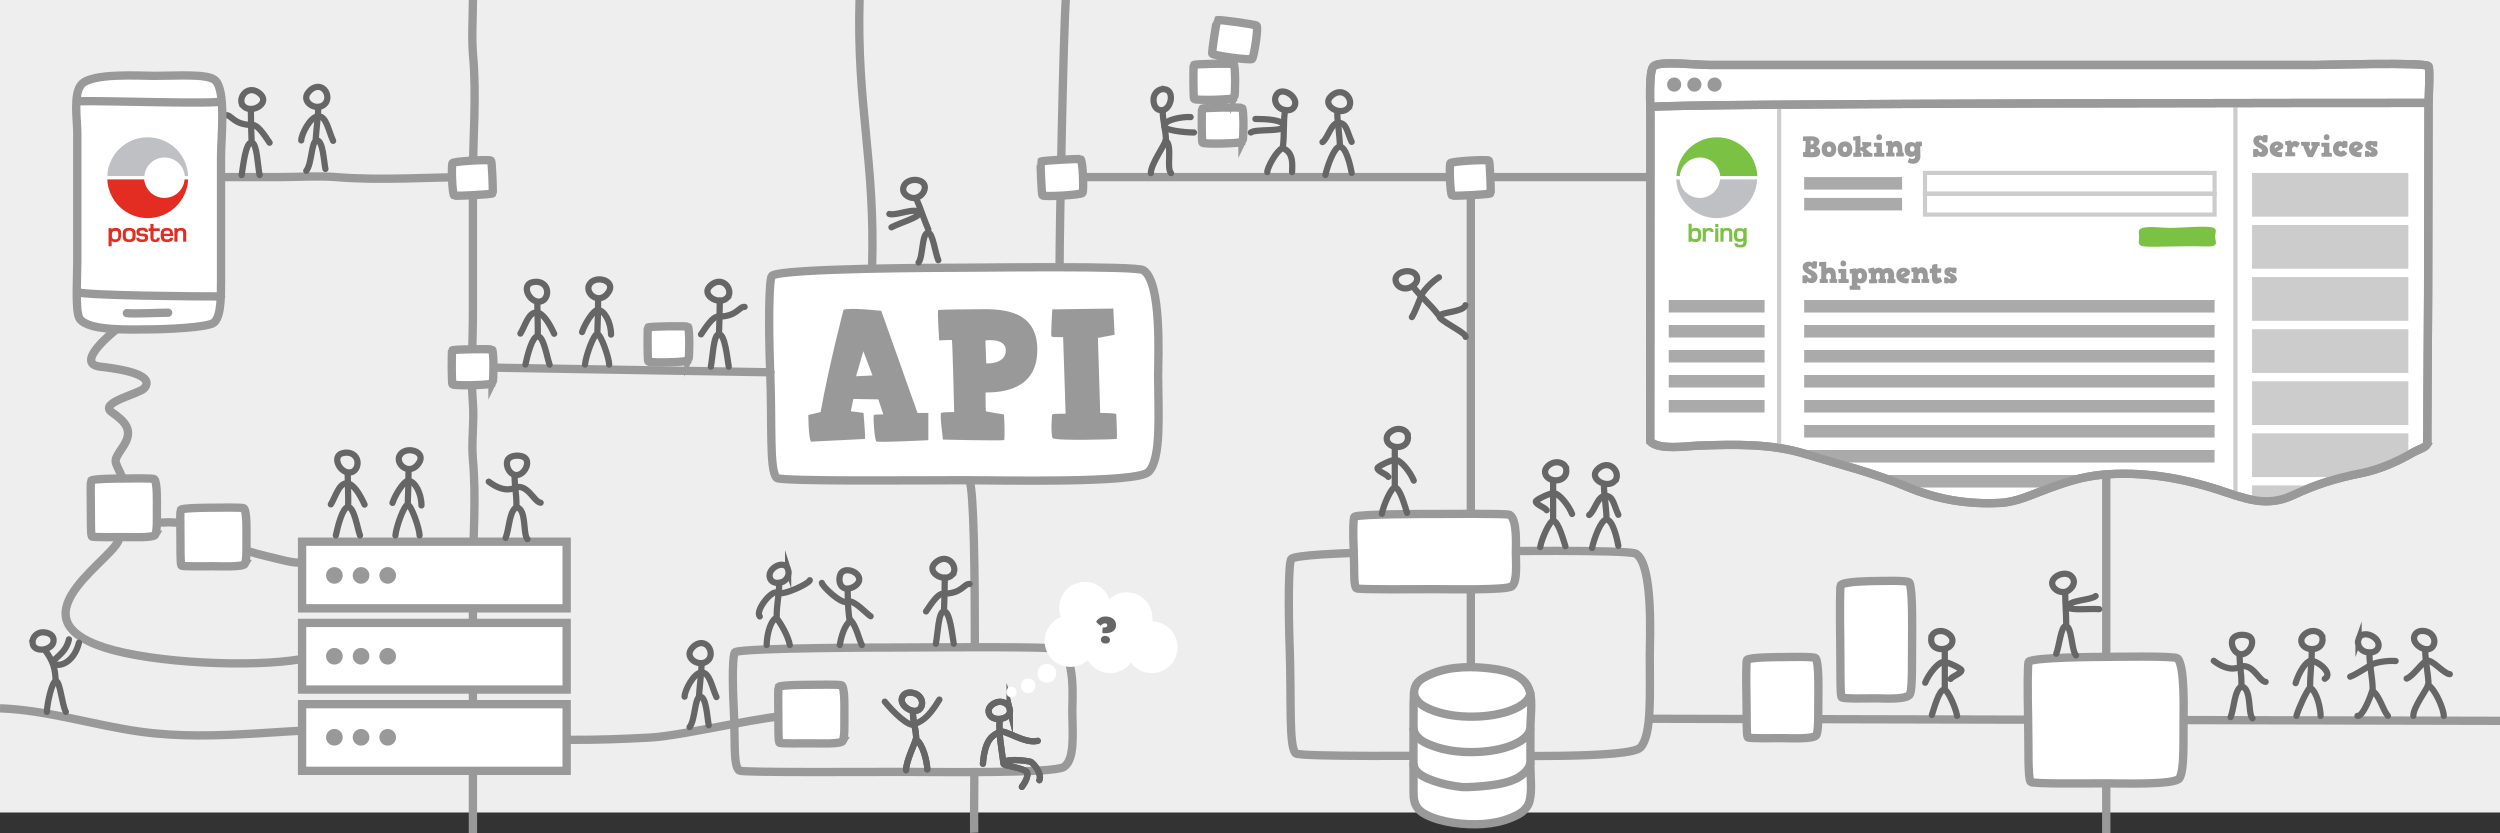 <svg xmlns="http://www.w3.org/2000/svg" width="1200" height="400">
  <rect width="100%" height="100%" fill="#333333" stroke="none"/>
  <rect fill="#EEE" width="1200" height="390"/>

  <g id="systems">
    <path fill="none" stroke="#999" stroke-width="4" stroke-linecap="round" stroke-miterlimit="10" d="M1011 315v-87M792 345l408 1M107 85h27.4c8.9 0 18-.7 26.9 0 21.7 1.8 43.9 0 65.7 0M512 85h280"/>
    <path fill="none" stroke="#999" stroke-width="4" stroke-miterlimit="10" d="M227 0c0 8.9-.7 18.1.1 27 1.7 19.1-.1 39-.1 58.4v64.9c0 14.3-1.1 29.1 0 43.3.7 8.9-.8 18.1 0 27 1.7 18.6 0 38.1 0 56.7V400.1"/>
    <path fill="#FFF" stroke="#999" stroke-width="4" stroke-linecap="round" stroke-miterlimit="10" d="M551.3 226.5c-5.5 5.6-71.4 4-88.8 4-18.8 0-88 .7-89.7-1.1-3.6-3.7-2.1-25.5-3.1-50.7-.9-23.1-.6-45.4.9-46.4 5.6-3.6 82.4-3.8 91.9-3.8 8.5 0 82.9-1 86.3 1.2 9 5.8 7.1 42.7 7.1 50.7.1 18.1 1.6 39.9-4.6 46.1z"/>
    <path fill="#EEE" stroke="#999" stroke-width="4" stroke-linecap="round" stroke-miterlimit="10" d="M787.4 358.8c-5.1 5.4-66.2 3.9-82.3 3.9-17.5 0-81.6.7-83.2-1.1-3.3-3.5-2-24.5-2.8-48.8-.8-22.2-.6-43.7.8-44.6 5.2-3.5 76.5-3.6 85.3-3.6 7.8 0 76.9-.9 80.1 1.2 8.4 5.6 6.6 41.1 6.6 48.7-.1 17.4 1.2 38.3-4.5 44.3z"/>
    <path fill="#FFF" stroke="#999" stroke-width="4" stroke-linecap="round" stroke-miterlimit="10" d="M74.5 256.7c-.9 1.6-12.2 1.1-15.1 1.1-3.2 0-15 .2-15.3-.3-.6-1-.4-7-.5-14-.1-6.4-.1-12.5.1-12.8 1-1 14.1-1 15.7-1 1.4 0 14.1-.3 14.7.3 1.5 1.6 1.2 11.8 1.2 14 0 5 .2 11-.8 12.7z"/>
    <path fill="#FFF" stroke="#999" stroke-width="4" stroke-miterlimit="10" d="M1165.1 213.2c-1.1 1.8-4.5 2.6-7.4 4.3-7.7 4.4-16 8-24.7 9.7-12 2.4-21.5 5.4-32.6 10.6-12.7 5.8-22.7 1.5-35.3-2.6-18-5.9-37.4-9.1-56.3-7.3-9.1.9-16.6 3.3-25.1 6.4-7.8 2.8-15.4 6.7-23.8 7.1-15.3.8-30.3-1.7-44.2-7.6-16-6.8-32.3-10.7-48.8-15.8-16.7-5.2-34.3-4.7-51.6-4.1-5.7.2-18.9 2.3-23.2-2 0 0 .1-135.6.1-155.5 0-6.3-.9-22.3 1.5-24.6 2.8-2.7 20-.6 28-.6h289.2c3.5 0 53.6-1.5 54.8.6.8 1.4 0 16.3 0 18.6 0 2.8-.1 48.7-.2 91.1-.3 37.2-.4 71.7-.4 71.7z"/>
    <path fill="none" stroke="#999" stroke-width="4" stroke-miterlimit="10" d="M791.9 51.4c10.9-2 368.1-2 372.5-2M412.6-.8c-1.5 51.8 7.6 78 6 129.5M511.6-.3c-1.1 13.8-3 109.7-3 127.5M465.3 230.6c4.4 8.8 1.9 160.3 2.3 169.1"/>
    <path fill="#FFF" stroke="#999" stroke-width="4" stroke-linecap="round" stroke-miterlimit="10" d="M478.4 350c-.6.9-18.6 1.3-19.2.5-.5-.6-.4-16.1-.2-16.3.6-.6 18.8-.8 19.2-.4.9.9.8 15.1.2 16.2z"/>
    <path fill="#EEE" stroke="#999" stroke-width="4" stroke-linecap="round" stroke-miterlimit="10" d="M510.7 368.1c-4.8 3.3-62.3 2.4-77.5 2.4-16.4 0-76.8.4-78.3-.6-3.1-2.2-1.9-14.9-2.7-29.7-.7-13.5-.6-26.6.7-27.2 4.9-2.1 72-2.2 80.2-2.2 7.4 0 72.4-.6 75.4.7 7.9 3.4 6.2 25 6.2 29.7.1 10.5 1.4 23.3-4 26.9z"/>
    <path fill="#FFF" stroke="#999" stroke-width="4" stroke-linecap="round" stroke-miterlimit="10" d="M217.2 78.3c.5-.9 17.8-1.9 18.5-1.2.5.5 1 15.5.8 15.7-.6.6-18.1 1.4-18.5 1.1-1-.9-1.4-14.6-.8-15.6z"/>
    <path fill="none" stroke="#999" stroke-width="4" stroke-linecap="round" stroke-miterlimit="10" d="M227 176.3l142.8 2.4"/>
    <path fill="#FFF" stroke="#999" stroke-width="4" stroke-linecap="round" stroke-miterlimit="10" d="M916.9 333c-1 3.1-13.2 2.2-16.4 2.2-3.5 0-16.3.4-16.6-.6-.7-2-.4-14.1-.6-28-.2-12.8-.1-25.1.2-25.6 1-2 15.3-2.1 17-2.1 1.6 0 15.3-.5 16 .7 1.7 3.2 1.3 23.6 1.3 28-.1 10 .2 22-.9 25.4zM871.9 352.8c-1 2.2-13.2 1.5-16.4 1.5-3.5 0-16.3.3-16.6-.4-.7-1.4-.4-9.7-.6-19.4-.2-8.8-.1-17.3.2-17.7 1-1.4 15.3-1.4 17-1.4 1.6 0 15.3-.4 16 .5 1.7 2.2 1.3 16.3 1.3 19.3-.1 6.9.2 15.2-.9 17.6z"/>
    <path fill="none" stroke="#999" stroke-width="4" stroke-linecap="round" stroke-miterlimit="10" d="M706 345V86"/>
    <path fill="#FFF" stroke="#999" stroke-width="4" stroke-linecap="round" stroke-miterlimit="10" d="M725.7 281.4c-2.3 2-29.8 1.4-37.1 1.4-7.9 0-36.7.3-37.5-.4-1.5-1.3-.9-9-1.3-18-.4-8.2-.3-16.1.4-16.4 2.3-1.3 34.4-1.3 38.4-1.3 3.5 0 34.6-.3 36 .4 3.8 2.1 3 15.1 3 18 .1 6.3.7 14.1-1.9 16.3zM696.2 78.3c.5-.9 17.8-1.9 18.5-1.2.5.5 1 15.5.8 15.7-.6.6-18.1 1.4-18.5 1.1-1-.9-1.4-14.6-.8-15.6zM1046.1 373.6c-2.2 3.3-28.6 2.4-35.5 2.4-7.5 0-35.2.4-35.9-.7-1.4-2.2-.9-15.1-1.2-30.1-.3-13.7-.3-27 .3-27.6 2.2-2.1 33-2.3 36.8-2.3 3.4 0 33.2-.6 34.6.7 3.6 3.5 2.9 25.4 2.9 30.1-.1 10.9.4 23.8-2 27.5z"/>
    <path fill="none" stroke="#999" stroke-width="4" stroke-miterlimit="10" d="M1011 400v-23"/>
    <path fill="none" stroke="#999" stroke-width="4" stroke-linecap="round" stroke-linejoin="round" stroke-miterlimit="10" d="M55.8 158.2c-.5.3-20.7 16.3-7.7 17.8 4.7.6 27.3 2.9 21.2 10.3-2.2 2.7-22.1 6.9-15.7 11.5 6.3 4.5 10.7 8.5 5.7 16.2-5.6 8.5-4.3 6.2-.6 15.3"/>
    <path fill="none" stroke="#999" stroke-width="4" stroke-linecap="round" stroke-miterlimit="10" d="M57.1 257.9c1.5 8.4-53.5 38-6.7 53 23.2 7.4 70.3 9.6 94 5.5"/>
    <path fill="#FFF" stroke="#999" stroke-width="4" stroke-linecap="round" stroke-miterlimit="10" d="M596.4 68c-.6.9-18.6 1.3-19.2.5-.5-.6-.4-16.1-.2-16.3.6-.6 18.8-.8 19.2-.4.9.9.8 15.1.2 16.2zM236.4 184c-.6.9-18.6 1.3-19.2.5-.5-.6-.4-16.1-.2-16.3.6-.6 18.8-.8 19.2-.4.9.9.8 15.1.2 16.2zM592.4 47c-.6.9-18.6 1.3-19.2.5-.5-.6-.4-16.1-.2-16.3.6-.6 18.8-.8 19.2-.4.9.9.8 15.1.2 16.2zM330.4 173c-.6.9-18.6 1.3-19.2.5-.5-.6-.4-16.1-.2-16.3.6-.6 18.8-.8 19.2-.4.9.9.8 15.1.2 16.2zM601 28.3c-.7.8-18.5-1.6-19.1-2.5-.4-.6 2.1-16 2.3-16.1.7-.5 18.7 2.1 19 2.6.9 1.1-1.3 15.1-2.2 16zM519.6 92.6c-.6 1-18.5 2-19.2 1.2-.5-.5-1-16.1-.9-16.2.6-.6 18.8-1.5 19.2-1.2 1.1.9 1.6 15.1.9 16.2z"/>
    <path fill="none" stroke="#999" stroke-width="4" stroke-miterlimit="10" d="M0 340c22.7.8 44.5 8 67.3 11.2 37.3 5.2 75.3-2.6 113-1.2 61.2 2.2 71.4 7.4 132.2 4 16-.9 61.5-12 66.4-10"/>
    <path fill="#FFF" stroke="#999" stroke-width="4" stroke-linecap="round" stroke-miterlimit="10" d="M404.5 355.7c-.9 1.6-12.2 1.1-15.1 1.1-3.2 0-15 .2-15.3-.3-.6-1-.4-7-.5-14-.1-6.4-.1-12.5.1-12.8 1-1 14.1-1 15.7-1 1.4 0 14.1-.3 14.7.3 1.5 1.6 1.2 11.8 1.2 14 0 5 .2 11-.8 12.7z"/>
    <path fill="none" stroke="#999" stroke-width="4" stroke-linecap="round" stroke-miterlimit="10" d="M75.5 250.5c1.4.7 4.4.1 6.1.2 3.5.1 7.1.7 10.5 1.4 5.2 1 9.4 2.6 13.4 5.8 4.2 3.5 9.2 5.2 14.4 6.9 5.1 1.6 10.4 2.7 15.6 4 2.8.7 5.6 1.3 8.5 1.3"/>
    <path fill="#FFF" stroke="#999" stroke-width="4" stroke-linecap="round" stroke-miterlimit="10" d="M117.5 270.7c-.9 1.6-12.2 1.1-15.1 1.1-3.2 0-15 .2-15.3-.3-.6-1-.4-7-.5-14-.1-6.4-.1-12.5.1-12.8 1-1 14.1-1 15.7-1 1.4 0 14.1-.3 14.7.3 1.5 1.6 1.2 11.8 1.2 14 0 5 .2 11-.8 12.7zM145 338h127v32H145zM145 299h127v32H145zM145 260h127v32H145z"/>
    <g fill="#999">
      <circle cx="160.5" cy="276.2" r="4"/>
      <circle cx="173.3" cy="276.2" r="4"/>
      <circle cx="186.1" cy="276.2" r="4"/>
    </g>
    <g fill="#999">
      <circle cx="160.5" cy="315" r="4"/>
      <circle cx="173.3" cy="315" r="4"/>
      <circle cx="186.1" cy="315" r="4"/>
    </g>
    <g fill="#999">
      <circle cx="160.5" cy="353.9" r="4"/>
      <circle cx="173.3" cy="353.9" r="4"/>
      <circle cx="186.1" cy="353.9" r="4"/>
    </g>
  </g>

  <g id="developers" fill="none" stroke="#666" stroke-width="3" stroke-miterlimit="10">
    <path d="M985.8 282c1.9 2.5 5.4 2.8 7.4 1.2 2.2-1.7 3.3-4.5 1-6.7-3.5-3.2-11.7 1.1-8.4 5.5z"/>
    <path stroke-linecap="round" d="M991.3 284.4c0 6.1.5 9.8.5 16M987 313.8c1.4-3.5 2.3-13.3 4.5-13.3 3.1 0 2.7 11.5 5 14.1M1007.6 292.4c-4.4-.4-14.9.9-14.9-1.2.1-3.2 10.9-3 13.2-5.1"/>
    <path d="M751.8 225.2c-.4-2.9-3.9-3.9-6.4-3-2.6 1-4.7 3.3-3.4 5.9 2.1 3.9 10.5 3.4 9.8-2.9z"/>
    <path stroke-linecap="round" d="M745.5 231v18M739.3 262.6c.7-4.1 4.6-12.7 6.2-12.6 2.5 0 5 9.5 5.9 12.2M742.4 244.9c-.9-1.4-5.3-2.7-5.2-4.2 0-.8 6.6-4 8.5-4 2.7 0 7.4 6.1 8.9 10"/>
    <path d="M775.1 230.9c2-2.1.7-5.7-1.6-7-2.4-1.4-5.1-.4-7 1.7-3.8 4.3 4.8 9.2 8.6 5.3z"/>
    <path stroke-linecap="round" d="M769.9 233.7c0 3.2 1.4 12.1 1.2 15.8M764.2 263c.9-4.2 4.2-13.6 6.9-13.6 2.9 0 5 8.6 5.7 12.6"/>
    <path stroke-linecap="round" d="M762.8 247.2c2.8-2 4-9.2 7.7-9.2 3.9 0 4 4.1 6.3 9.1"/>
    <path d="M156.1 49.7c2-2.3.9-6.1-1.3-7.4-2.3-1.4-5-.3-6.8 2-3.9 4.7 4.3 9.7 8.1 5.4z"/>
    <path stroke-linecap="round" d="M152.8 51.3c0 3.2-1.1 12.4-1.3 16.1M147 82c2.8-3.4 2.4-14.6 5.1-14.6 2.9 0 3.3 9.7 4.1 13.7"/>
    <path stroke-linecap="round" d="M144.6 67.4c0-2.9 4.4-11.6 8.2-11.6 3.9 0 4.8 6.8 7.1 11.8"/>
    <path d="M116.8 50.9c-2-2.1-.7-5.7 1.6-7 2.4-1.4 5.1-.4 7 1.7 3.8 4.3-4.8 9.2-8.6 5.3z"/>
    <path stroke-linecap="round" d="M120.4 52.3c0 3.2.2 12.5.4 16.2M124.6 84c-.9-4.2-1.2-15.6-3.9-15.6-2.9 0-4 11.6-4.7 15.6"/>
    <path stroke-linecap="round" d="M129.4 68.5c-3-4.6-5.9-8.5-8-8.5-9.4 0-10.1-4.9-12.9-4.7"/>
    <path d="M484.7 340.3c-.7-2.8-3.8-4-6.3-3.2-2.7.9-4.8 3.2-3.5 5.8 1.9 4 11 2.3 9.8-2.6z"/>
    <path stroke-linecap="round" d="M479.8 345.9c-.4 6.8.9 13.1 1.9 20.8M498.9 374.5c1.4-3.1-3-8.6-4.4-8.9-2.1-.5-12.5-1.9-12.8 1-.1 1 9.5 1.9 11.2 4 .7.9.1 3.8-2.4 7.1"/>
    <path stroke-linecap="round" d="M471.8 366.6c1-12.6 5.2-13.8 8.1-15.3 2.6-1.3 11.8 5.9 18.2 4.3"/>
    <path d="M484.7 340.3c-.7-2.8-3.8-4-6.3-3.2-2.7.9-4.8 3.2-3.5 5.8 1.9 4 11 2.3 9.8-2.6z"/>
    <path stroke-linecap="round" d="M479.8 345.9c-.4 6.8.9 13.1 1.9 20.8M498.9 374.5c1.4-3.1-3-8.6-4.4-8.9-2.1-.5-12.5-1.9-12.8 1-.1 1 9.5 1.9 11.2 4 .7.9.1 3.8-2.4 7.1"/>
    <path stroke-linecap="round" d="M471.8 366.6c1-12.6 5.2-13.8 8.1-15.3 2.6-1.3 11.8 5.9 18.2 4.3"/>
    <path d="M442.2 339.3c1.2-2.6-.4-5.5-2.9-6.4-2.6-1-5.7-.5-6.4 2.3-1 4.3 7.2 8.7 9.3 4.1z"/>
    <path stroke-linecap="round" d="M438.2 341.4c0 6.1 1.6 8 1.6 14.2M434.9 369.7c0-4.2 4.1-12.6 4.7-14.8 3.5 2.1 5.5 11.3 5.5 14.4M439 347.7c-2.6 1.5-10.1-5.7-14.3-10.9"/>
    <path d="M442.2 339.3c1.2-2.6-.4-5.5-2.9-6.4-2.6-1-5.7-.5-6.4 2.3-1 4.3 7.2 8.7 9.3 4.1z"/>
    <path stroke-linecap="round" d="M438.2 341.4c0 6.1 1.6 8 1.6 14.2M434.9 369.7c0-4.2 4.1-12.6 4.7-14.8 3.5 2.1 5.5 11.3 5.5 14.4M450.9 335.8c-5.9 9.8-9 10.3-11.9 11.9"/>
    <g>
      <path d="M1132.1 306.7c-1 2.7.9 5.5 3.4 6.2 2.7.7 5.8.1 6.2-2.8.6-4.5-7.9-8.2-9.6-3.4z"/>
      <path stroke-linecap="round" d="M1137.3 313.4c0 6.1 1.6 11.8 1.6 17.9M1131.6 343.6c2.5.7 6.4-9.8 7.1-12 3.5 2.1 5.1 9.4 7.5 12"/>
      <path stroke-linecap="round" d="M1128.1 324.8c3.1-1.2 7.1-4 9.9-5.6 2.6-1.5 8.6-2.2 11.9-1.9"/>
    </g>
    <g>
      <path d="M1168.1 309.7c1.2-2.6-.4-5.5-2.9-6.4-2.6-1-5.7-.5-6.4 2.3-1 4.3 7.2 8.7 9.3 4.1z"/>
      <path stroke-linecap="round" d="M1164.1 311.9c0 6.1 1.6 11.4 1.6 17.5M1158.4 343.6c0-4.2 6.4-12.5 7.1-14.8 3.5 2.1 7.5 11.6 7.5 14.8"/>
      <path stroke-linecap="round" d="M1155.2 325.7c3.1-1.2 6.5-6.7 9.3-8.4 2.6-1.5 8.2 6 11.4 6.3"/>
    </g>
    <g>
      <path d="M1114.8 306.2c-.4-2.9-3.9-3.9-6.4-3-2.6 1-4.7 3.3-3.4 5.9 2.1 3.9 10.5 3.4 9.8-2.9z"/>
      <path stroke-linecap="round" d="M1109.7 311.6c0 6.1-.9 12.4-.9 18.5M1102.3 343.6c1.2-4.1 4.9-12 6.5-13.6 3.5 2.1 5.1 10.5 5.1 13.6"/>
      <path stroke-linecap="round" d="M1101.9 327.9c1.2-3.9 3.7-8.9 6.5-10.5 2.6-1.5 12.2 5.7 7.5 8.4"/>
    </g>
    <g>
      <path stroke-linecap="round" d="M1075 314c0 6.1.9 8.3.9 14.4M1070.7 344.2c1.7-4.1 1.7-12.8 5.2-14.8 5.1 1.2 2.9 12.8 5.3 15.4"/>
      <path stroke-linecap="round" d="M1062.6 317.2c7.9 6 12.4 2.9 12.4 2.9 6.2-2.3 9.3 6.9 12.5 7.2"/>
      <path d="M1078.8 305.1c-2.7-.9-6.6-.3-7.3 2.1-.8 2.5 1 6.4 3.9 6.8 4.4.6 8.2-7.3 3.4-8.9z"/>
    </g>
    <g>
      <path d="M559.1 42.8c-2.9-.4-5.2 1.9-5.4 4.6-.2 2.8 1.1 5.7 4 5.5 4.4-.2 6.4-9.3 1.4-10.1z"/>
      <path stroke-linecap="round" d="M558.1 52.9c0 6.1 1.6 9.3 1.6 15.5M552.4 83.1c0-4.2 6.5-13.3 7.1-15.6 3.5 2.1.2 13 2.6 15.6"/>
      <path stroke-linecap="round" d="M573.1 63.6c-5.1 0-14-1.2-14.2-2.8-.5-3.5 9.3-4.9 12.6-4.6"/>
    </g>
    <g>
      <path d="M612.6 45.7c-1.4 2.5.1 5.5 2.5 6.6 2.6 1.1 5.7.9 6.5-1.9 1.3-4.3-6.6-9.2-9-4.7z"/>
      <path stroke-linecap="round" d="M616.8 53.1c-.9 6-.2 11.9-1.1 17.9M608.3 82.6c0-2.2 4.4-10.3 7.3-11.5 5.7 2 4.6 8.7 4.6 11.5"/>
      <path stroke-linecap="round" d="M602.6 57.1c5.4 0 13.5.4 13.7 3.4.1 3-13.5 1.2-15.9 3.1"/>
    </g>
    <g>
      <path d="M403.3 275.9c-.9 2.5-.2 5.8 2.2 6.5 2.5.7 6.5-1.3 6.9-3.9.6-4.1-7.5-7-9.1-2.6z"/>
      <path stroke-linecap="round" d="M406.9 284c0 6.1.4 10.4.9 13.8M403.1 309.6c.7-4.3 2.3-9.6 5.3-11.9 2.8 3.3 3.9 9.2 5.3 11.9"/>
      <path stroke-linecap="round" d="M394.5 279.8c0 1.4 9.5 10.7 12.4 9 2.6-1.5 9.9 6.6 11 7"/>
    </g>
    <g>
      <path d="M378.3 273.3c.9 2.7-.8 5.5-3.2 6.2-2.5.8-5.3.1-5.7-2.8-.5-4.4 7.3-8.2 8.9-3.4z"/>
      <path stroke-linecap="round" d="M374 279.8c0 6.1-1.2 9.9-1.2 16.1M379.1 309.6c-.7-4.3-4.7-11-6.5-13.1-3.5 2.1-4.6 10-4.6 13.1"/>
      <path stroke-linecap="round" d="M388.7 278.5c0 1.4-12.8 7.7-15.7 6-2.6-1.5-10.7 8.7-8.3 11.4"/>
    </g>
    <g>
      <path d="M457.1 275.9c2-2.1.7-5.7-1.6-7-2.4-1.4-5.1-.4-7 1.7-3.8 4.3 4.8 9.2 8.6 5.3z"/>
      <path stroke-linecap="round" d="M453.5 277.3c0 3.2-.2 12.5-.4 16.2M449.2 309c.9-4.2 1.2-15.6 3.9-15.6 2.9 0 4 11.6 4.7 15.6"/>
      <path stroke-linecap="round" d="M444.5 293.5c3-4.6 5.9-8.5 8-8.5 9.4 0 10.1-4.9 12.9-4.7"/>
    </g>
    <g>
      <path d="M191.8 218.7c-1.3 2.6.8 5.6 3.4 6.3 2.7.7 5-1 6.3-3.5 2.5-5.2-7.2-7.6-9.7-2.8z"/>
      <path stroke-linecap="round" d="M196.1 226.1c0 3.2-.2 12.7-.4 16.3M189.8 257c.4-4.3 4.2-14.7 5.9-14.7 1.7 0 5.7 11.6 5.7 14.7"/>
      <path stroke-linecap="round" d="M188.4 241.4c1.2-3.8 5.4-10.6 7.5-10.6 3.2 0 6.4 5.9 6.4 11.8"/>
    </g>
    <g>
      <path d="M168.5 226.7c2.8-.6 3.8-4.2 2.7-6.6-1.2-2.5-4-3.3-6.7-2.6-5.6 1.3-1.3 10.3 4 9.2z"/>
      <path stroke-linecap="round" d="M166.9 227.7c0 3.2.4 12.1.2 15.8M161.2 257c.9-4.2 3.2-13.6 5.9-13.6 2.9 0 4.4 10 5.7 13.6"/>
      <path stroke-linecap="round" d="M158.8 242.1c2.2-3.5 3.8-10.1 7.6-10.1 3.2 0 6.3 5.2 8.6 10.2"/>
    </g>
    <g>
      <path d="M15.6 308.6c-.2-2.9 2.3-5.1 4.9-5.1 2.8 0 5.6 1.4 5.2 4.3-.4 4.4-9.6 5.9-10.1.8z"/>
      <path stroke-linecap="round" d="M21.7 312.2c3.8 5.1 5 9.1 5 15.4M31.6 341.7c-1.9-3.6-2.7-14.5-4.7-14.8s-4.4 11.7-4.4 14.8M33.1 306.9c-1.5 7.1-8.3 9.6-7.5 11.1 1.3 2.6 9.6 1.2 12.3-9.5"/>
    </g>
    <g>
      <path stroke-linecap="round" d="M247 228c0 6.1.9 8.3.9 14.4M242.7 258.2c1.7-4.1 1.7-12.8 5.2-14.8 5.1 1.2 2.9 12.8 5.3 15.4"/>
      <path stroke-linecap="round" d="M234.6 231.2c7.9 6 12.4 2.9 12.4 2.9 6.2-2.3 9.3 6.9 12.5 7.2"/>
      <path d="M250.8 219.1c-2.7-.9-6.6-.3-7.3 2.1-.8 2.5 1 6.4 3.9 6.8 4.4.6 8.2-7.3 3.4-8.9z"/>
    </g>
    <g>
      <path d="M282.8 136.7c-1.3 2.6.8 5.6 3.4 6.3 2.7.7 5-1 6.3-3.5 2.5-5.2-7.2-7.6-9.7-2.8z"/>
      <path stroke-linecap="round" d="M287.1 144.1c0 3.2-.2 12.7-.4 16.3M280.8 175c.4-4.3 4.2-14.7 5.9-14.7 1.7 0 5.7 11.6 5.7 14.7"/>
      <path stroke-linecap="round" d="M279.4 159.4c1.2-3.8 5.4-10.6 7.5-10.6 3.2 0 6.4 5.9 6.4 11.8"/>
    </g>
    <g>
      <path d="M259.5 144.7c2.8-.6 3.8-4.2 2.7-6.6-1.2-2.5-4-3.3-6.7-2.6-5.6 1.3-1.3 10.3 4 9.2z"/>
      <path stroke-linecap="round" d="M257.9 145.7c0 3.2.4 12.1.2 15.8M252.2 175c.9-4.2 3.2-13.6 5.9-13.6 2.9 0 4.4 10 5.7 13.6"/>
      <path stroke-linecap="round" d="M249.8 160.1c2.2-3.5 3.8-10.1 7.6-10.1 3.2 0 6.3 5.2 8.6 10.2"/>
    </g>
    <g>
      <path d="M647.1 51.9c2-2.1.7-5.7-1.6-7-2.4-1.4-5.1-.4-7 1.7-3.8 4.3 4.8 9.2 8.6 5.3z"/>
      <path stroke-linecap="round" d="M641.9 54.7c0 3.2 1.4 12.1 1.2 15.8M636.2 84c.9-4.2 4.2-13.6 6.9-13.6 2.9 0 5 8.6 5.7 12.6"/>
      <path stroke-linecap="round" d="M634.8 68.2c2.8-2 4-9.2 7.7-9.2 3.9 0 4 4.1 6.3 9.1"/>
    </g>
    <g>
      <path d="M340.1 316.7c2-2.3.9-6.1-1.3-7.4-2.3-1.4-5-.3-6.8 2-3.9 4.7 4.3 9.7 8.1 5.4z"/>
      <path stroke-linecap="round" d="M336.8 318.3c0 3.2-1.1 12.4-1.3 16.1M331 349c2.8-3.4 2.4-14.6 5.1-14.6 2.9 0 3.3 9.7 4.1 13.7"/>
      <path stroke-linecap="round" d="M328.6 334.4c0-2.9 4.4-11.6 8.2-11.6 3.9 0 4.8 6.8 7.1 11.8"/>
    </g>
    <g>
      <path d="M349.1 142.9c2-2.1.7-5.7-1.6-7-2.4-1.4-5.1-.4-7 1.7-3.8 4.3 4.8 9.2 8.6 5.3z"/>
      <path stroke-linecap="round" d="M345.5 144.3c0 3.2-.2 12.5-.4 16.2M341.2 176c.9-4.2 1.2-15.6 3.9-15.6 2.9 0 4 11.6 4.7 15.6"/>
      <path stroke-linecap="round" d="M336.5 160.5c3-4.6 5.9-8.5 8-8.5 9.4 0 10.1-4.9 12.9-4.7"/>
    </g>
    <g>
      <path d="M675.8 209.2c-.4-2.9-3.9-3.9-6.4-3-2.6 1-4.7 3.3-3.4 5.9 2.1 3.9 10.5 3.4 9.8-2.9z"/>
      <path stroke-linecap="round" d="M669.5 215v18M663.3 246.6c.7-4.1 4.6-12.7 6.2-12.6 2.5 0 5 9.5 5.9 12.2M666.4 228.9c-.9-1.4-5.3-2.7-5.2-4.2 0-.8 6.6-4 8.5-4 2.7 0 7.4 6.1 8.9 10"/>
    </g>
    <g>
      <path d="M927 306.2c.4-2.9 3.9-3.9 6.4-3 2.6 1 4.7 3.3 3.4 5.9-2.1 3.9-10.6 3.4-9.8-2.9z"/>
      <path stroke-linecap="round" d="M933.5 312v18M939.4 343.6c-.7-4.1-4.6-12.7-6.2-12.6-2.5 0-5 9.5-5.9 12.2M936.3 325.9c.9-1.4 5.3-2.7 5.2-4.2 0-.8-6.6-4-8.5-4-2.7 0-7.4 6.1-8.9 10"/>
    </g>
    <g>
      <path d="M670 135.2c.8 2.8 4 3.9 6.5 2.9 2.6-1 4.7-3.4 3.3-5.9-2.2-3.9-11.2-1.8-9.8 3z"/>
      <path stroke-linecap="round" d="M678.2 137.5c3.7 4.9 8.3 8.5 12 13.4M703.5 161.7c.5-1.9-13.3-8.1-12.6-10 .7-2 11.5-1.8 12.5-5.2"/>
      <path stroke-linecap="round" d="M677.7 152.2c1.7-2.8 3.3-7.4 4.6-10.5 1.2-2.7 5.6-6.9 8.4-8.6"/>
    </g>
    <g>
      <path d="M443.8 90.9c-.7 3-3.9 4.7-6.4 4-2.7-.7-4.8-2.9-3.5-5.7 2-4.4 11.2-3.6 9.9 1.7z"/>
      <path stroke-linecap="round" d="M439.8 95.3c2.4 5.6 3.4 9.2 5.8 14.9M450.4 124.9c-1.5-3.4-2.7-13.3-4.9-13.2-3.1.1-2.4 11.6-4.6 14.3M427.9 109.1c3.9-2.1 14.1-5 13.2-6.9-1.3-3-11.2 1.6-14.2.5"/>
    </g>
  </g>

  <g id="ui">
    <path fill="#AAA" d="M866 217.6c.2.1.4.1.7.2 4.7 1.5 9.4 2.8 14 4.2H1063v-6H866v1.6zm0-7.6h197v-6H866v6zm0-66v6h197v-6H866zm0 30h197v-6H866v6zm0-12h197v-6H866v6zm0 36h197v-6H866v6zm0-12h197v-6H866v6zm49.5 47.6c.3.1.6.2.9.4h67.5c7.7-2.8 14.6-5 22.6-6H900.4c5 1.7 10.1 3.5 15.1 5.6z"/>
    <path fill="none" stroke="#CCC" stroke-width="2" stroke-miterlimit="10" d="M1073 50v190M854 50v166"/>
    <g fill="#999">
      <path d="M865.5 73c.1-.1 1 0 1 0s.3-5.3.2-5.3c-.1-.1-1.2 0-1.2 0-.2-.5 0-2.2 0-2.2s2.5-.1 4-.1c.8 0 3.8.2 3.8 2.6 0 1.7-1.6 2.3-1.6 2.3s2 .6 2 2.5c0 2.3-1.7 2.7-4.1 2.7-1.3 0-2.9-.1-4.1-.2-.1-.8-.1-2.2 0-2.3zm5.1-4.6c0-1.2-1.5-.9-1.5-.9v1.8c0 .1 1.5.1 1.5-.9zm.3 3.9c0-1-1.8-.8-1.8-.8v1.6s1.8.1 1.8-.8zM881.4 71.6c0 1.9-1 3.8-3.4 3.8-2.1 0-3.6-1.1-3.6-3.8 0-2.7 1.6-3.7 3.6-3.7s3.4 1.4 3.4 3.7zm-4.5.1c0 .8.6 1.3 1.1 1.3.5 0 1-.4 1-1.3 0-.7-.3-1.4-1-1.4-.9 0-1.1.7-1.1 1.4zM889.1 71.6c0 1.9-1 3.8-3.4 3.8-2.1 0-3.6-1.1-3.6-3.8 0-2.7 1.6-3.7 3.6-3.7s3.4 1.4 3.4 3.7zm-4.6.1c0 .8.6 1.3 1.1 1.3.5 0 1-.4 1-1.3 0-.7-.3-1.4-1-1.4-.8 0-1.1.7-1.1 1.4zM889.6 73.3c.1 0 1-.1 1-.1v-5.8h-1.1s0-1.8.1-1.8 3.1-.5 3.2-.4c.4.3.2 3.8.2 5.7 0 0 1.5-.8 1.5-.9s-.6-.2-.6-.2c0-.1-.1-1.5-.1-1.6 0-.1 4.4.1 4.4.1v1.9c0 .1-.9-.1-1 0s-1.4 1.1-1.5 1.2c-.1.1 2 2 2.1 2 .1 0 .9.1.9.1l.1 1.7s-4.4.2-4.5 0c-.1-.2-.2-1.8-.2-1.8l.5-.1c-.1-.1-1.4-1.3-1.6-1.1-.1.1 0 1 0 1.1 0 .1.6.2.6.2l-.1 1.7c0 .1-3.9.1-3.9.1.1-.1-.1-2 0-2zM903.4 73.3l1.1.2v1.7c-.1.1-4.9 0-4.9 0s-.1-.9-.1-1.8l1.2-.1v-2.8h-1.1s-.2-1.8-.2-1.9c0-.1 3-.2 3.9 0v4.7zm0-7.5c0 .8-.4 1.5-1.3 1.5-1 0-1.5-.5-1.5-1.4 0-.9.6-1.5 1.4-1.5.7 0 1.4.6 1.4 1.4zM913.2 73.2l.6.1s.1 1.4 0 1.8h-3.6s-.1-1.5-.1-1.8l.7-.1v-1.5c0-.9-.4-1.4-1.1-1.4-.5 0-1.1.6-1.1 1.4v1.5l.8.2v1.7c-.1.1-4 0-4 0s-.1-.9-.1-1.8l.9-.1v-3.3h-.8s-.2-1.9-.2-2c0-.1 2.8-.4 2.8-.4l.4 1s.6-.9 1.8-.9c1.4 0 2.9.7 2.9 3.6l.1 2zM921.8 75.1c0 1.2-.7 3.5-3.5 3.5-1.9 0-2.6-.8-2.6-.8l.8-2s.6.5 1.6.5c1.1 0 1.3-1.3 1.1-1.7 0 0-.5.7-1.9.7-1.3 0-3.1-.9-3.1-3.7 0-2.7 1.7-3.4 3.2-3.4 1.2 0 2.1.7 2.1.7V68s3-.1 3 0 .1 2.1.1 2.1l-.9.2c0 .8.1 2.6.1 4.8zm-5-3.6c0 .8.5 1.3 1.1 1.3.6 0 1.1-.5 1.1-1.3 0-.7-.5-1.4-1-1.4-.8.1-1.2.5-1.2 1.4z"/>
    </g>
    <g fill="#999">
      <path d="M1086.4 64.8s1.5-.1 2.1.2c.1 0-.2 2.7-.2 3.2 0 .2-2.2.2-2.2.1-.1-.8-.5-1.1-1-1.1-.3 0-.8.1-.8.7 0 .5 1.1.8 2.1 1.4 1.2.7 2.3 1.5 2.3 3.2 0 1.6-1.4 2.8-2.8 2.8s-2-.5-2.2-.8c0 .3-.1.9-.1.9-.1 0-2.1-.1-2.1-.1v-3.6c1-.2 1.9-.3 2.2-.2.3 1 .8 1.5 1.3 1.5.4 0 .8-.2.8-.6 0-.8-.9-1.1-1.7-1.5-1.2-.7-2.5-1.4-2.5-3.4 0-1.4 1.1-2.5 3-2.5.8 0 1.3.3 1.6.6l.2-.8zM1096.1 69.9l-.4 1.4-2.7 1.5c.2.2 1.6.3 2.5.3 0 .9-.3 2.3-.3 2.3-3.6.3-5.8-1.4-5.8-3.9s1.7-3.6 3.6-3.6c1.7-.1 3.1 1.4 3.1 2zm-4.2 1.3l1.7-1.1c-.1-.1-.3-.4-.6-.4-.9 0-1.3.9-1.1 1.5zM1102.5 70.9c-.2-.2-.6-.6-1.1-.6-.7 0-1.2.6-1.2 1.4 0 .9.1 1.3.1 1.3l1.4.2V75c-.1.1-4.7 0-4.7 0s-.1-1-.1-1.9l.9-.1v-3.3h-.8l-.2-1.8c0-.1 2.8-.5 2.8-.5l.4 1s.5-.7 1.7-.7c1.3 0 2.2 1 2.2 1.1 0 .4-1.4 2.2-1.4 2.1zM1104.6 69.9s-.2-1.4-.1-1.8h4.2s.1 1.6.1 1.8h-.8l1.1 2.4 1-2.3h-.7v-1.8c.1-.1 4 0 4 0s.1.9.1 1.8l-.8.1s-1.7 4-2.6 5.3c0 0-1.7.1-2.3 0 0 0-2-4.1-2.2-5.3l-1-.2zM1118.2 73.3l1.1.2v1.7c-.1.1-4.9 0-4.9 0s-.1-.9-.1-1.8l1.2-.1v-2.8h-1.1s-.2-1.8-.2-1.9c0-.1 3-.2 3.9 0v4.7zm0-7.5c0 .8-.4 1.5-1.3 1.5-1 0-1.5-.5-1.5-1.4 0-.9.6-1.5 1.4-1.5.7 0 1.4.6 1.4 1.4zM1126.8 68c.1.1-.1 2.8-.1 2.8l-2.3.3s-.1-1-.9-1c-.5 0-1 .4-1 1.3s.7 1.3 1.1 1.3c.7 0 1-.4 1.1-.6.6.1 2 1.5 2 1.5s-.8 1.6-3 1.6-3.9-1.3-3.9-3.8c0-2.6 1.8-3.6 3.3-3.6 1.1 0 1.5.4 1.5.4l.1-.7c.2.1 1.5.1 2.1.5zM1134.2 69.9l-.4 1.4-2.7 1.5c.2.2 1.6.3 2.5.3 0 .9-.3 2.3-.3 2.3-3.6.3-5.8-1.4-5.8-3.9s1.7-3.6 3.6-3.6c1.8-.1 3.1 1.4 3.1 2zm-4.1 1.3l1.7-1.1c-.1-.1-.3-.4-.6-.4-1 0-1.4.9-1.1 1.5zM1139.1 67.7s1.4 0 2 .2c.1 0-.1 2.2-.1 2.5 0 .1-1.9 0-1.9-.1 0-.4-.4-.6-.7-.6-.2 0-.4 0-.4.4 0 .3.8.5 1.5.8.8.4 1.8 1.2 1.8 2.4 0 1.1-1.1 2-2.3 2-1.3 0-1.6-.3-1.8-.5 0 .2-.1.6-.1.6-.1 0-1.9-.2-1.9-.2v-2.7c.6-.1 1.6-.1 1.7-.1.2.5.6.8.9.8.3 0 .5-.1.5-.4 0-.4-.6-.6-1.2-.8-.8-.4-1.8-.9-1.8-2.4 0-1 .9-2 2.5-2 .7 0 1.1.2 1.4.4l-.1-.3z"/>
    </g>
    <g fill="#999">
      <path d="M870.1 125.4s1.5-.1 2.1.2c.1 0-.2 2.7-.2 3.2 0 .2-2.2.2-2.2.1-.1-.8-.5-1.1-1-1.1-.3 0-.8.1-.8.7 0 .5 1.1.8 2.1 1.4 1.2.7 2.3 1.5 2.3 3.2 0 1.6-1.4 2.8-2.8 2.8s-2-.5-2.2-.8c0 .3-.1.9-.1.9-.1 0-2.1-.1-2.1-.1v-3.6c1-.2 1.9-.3 2.2-.2.3 1 .8 1.5 1.3 1.5.4 0 .8-.2.8-.6 0-.8-.9-1.1-1.7-1.5-1.2-.7-2.5-1.4-2.5-3.4 0-1.4 1.1-2.5 3-2.5.8 0 1.3.3 1.6.6l.2-.8zM881.2 133.9l.6.1s.1 1.4 0 1.8h-3.6s-.1-1.5-.1-1.8l.7-.1v-1.5c0-.9-.4-1.4-1.1-1.4-.5 0-1.1.6-1.1 1.4v1.5l.8.2v1.7c-.1.1-3.9 0-3.9 0s-.1-.9-.1-1.8l.8-.1v-6l-1.1-.2s.1-1.8.1-1.9c0-.1 3.4-.1 3.4-.1v3.2s.5-.5 1.7-.5c1.4 0 2.9.7 2.9 3.6v1.9zM886.3 133.9l1.1.2v1.7c-.1.1-4.9 0-4.9 0s-.1-.9-.1-1.8l1.2-.1v-2.8h-1.1s-.2-1.8-.2-1.9c0-.1 3-.2 3.9 0v4.7zm-.1-7.5c0 .8-.4 1.5-1.3 1.5-1 0-1.5-.5-1.5-1.4 0-.9.6-1.5 1.4-1.5.7.1 1.4.7 1.4 1.4zM891.2 129.3s.4-.6 1.8-.6c1.3 0 3.2.8 3.2 3.7 0 2.9-1.7 3.6-3.1 3.6-1.2 0-1.6-.4-1.6-.4v1.4l1.4.2c.1.1 0 1.9.1 1.9h-5.1l-.1-1.9 1.1-.1v-5.8h-1c0-.9-.1-2.1-.1-2.1s3.1-.5 3.2-.4c-.1 0 .2.5.2.5zm2.5 3.1c0-.9-.4-1.4-.9-1.4-.6 0-1 .5-1 1.4 0 .8.4 1.5.9 1.5.7-.1 1-.6 1-1.5zM904.7 133.9l.6.1s.1 1.5 0 1.9l-3.6-.1s-.1-1.5-.1-1.8l.7-.1v-1.6c0-.9-.3-1.4-.9-1.4-.5 0-.9.6-.9 1.4v1.7l.6.2v1.7c-.1.1-3.9.1-3.9.1s-.1-.9-.1-1.8l.9-.1v-2.9l-1-.1s-.3-2-.3-2.1c0-.1 2.8-.6 2.8-.6l.4.9s.6-.8 1.7-.8c.8 0 1.8.1 2.3 1 .4-.6 1.2-.9 2.4-.9 1.3 0 2.9.7 2.9 3.6 0 .8-.1 1.8-.1 1.8l.7.1s.1 1.4 0 1.8h-3.9s-.1-1.5-.1-1.8l.6-.2v-1.6c0-.9-.2-1.3-.9-1.3-.4 0-.9.4-.9 1.1.1.3.1 1.8.1 1.8zM916.9 130.5l-.4 1.4-2.7 1.5c.2.2 1.6.3 2.5.3 0 .9-.3 2.3-.3 2.3-3.6.3-5.8-1.4-5.8-3.9s1.7-3.6 3.6-3.6c1.7 0 3 1.4 3.1 2zm-4.2 1.3l1.7-1.1c-.1-.1-.3-.4-.6-.4-1 .1-1.4.9-1.1 1.5zM925.4 133.9l.6.1s.1 1.4 0 1.8h-3.6s-.1-1.5-.1-1.8l.7-.1v-1.5c0-.9-.4-1.4-1.1-1.4-.5 0-1.1.6-1.1 1.4v1.5l.8.2v1.7c-.1.1-4 0-4 0s-.1-.9-.1-1.8l.9-.1v-3.3h-.8s-.2-1.9-.2-2c0-.1 2.8-.4 2.8-.4l.4 1s.6-.9 1.8-.9c1.4 0 2.9.7 2.9 3.6l.1 2zM929.9 126.7l.1 2.1h1.8s.1 1.4-.1 2.1l-1.8.1s-.2 2.4.4 2.4c.4 0 1-.4 1-.4l1 2s-1.3 1.2-2.8 1.2c-2.3 0-2.2-2.5-2.2-5.1h-1V129l1-.1s.2-1.6.2-1.7c.3-.4 2.4-.5 2.4-.5zM937.1 128.4s1.4 0 2 .2c.1 0-.1 2.2-.1 2.5 0 .1-1.9 0-1.9-.1 0-.4-.4-.6-.7-.6-.2 0-.4 0-.4.4 0 .3.8.5 1.5.8.8.4 1.8 1.2 1.8 2.4 0 1.1-1.1 2-2.3 2-1.3 0-1.6-.3-1.8-.5 0 .2-.1.6-.1.6-.1 0-1.9-.2-1.9-.2v-2.7c.6-.1 1.6-.1 1.7-.1.2.5.6.8.9.8.3 0 .5-.1.5-.4 0-.4-.6-.6-1.2-.8-.8-.4-1.8-.9-1.8-2.4 0-1 .9-2 2.5-2 .7 0 1.1.2 1.4.4l-.1-.3z"/>
    </g>
    <path fill="none" stroke="#CCC" stroke-width="2" stroke-miterlimit="10" d="M924 83h139v10H924z"/>
    <path fill="#7BC144" d="M1062.7 117.9c-1.9.8-6 .2-12.8.3-10 .1-20.5.6-22.1-.2-1.9-1.1-1-2.2-1-4.1 0-2-.8-3.4.9-4.2 2.7-1.4 10.1-.3 13.9-.3 5.8 0 18.2-1.3 21 0 1.8.8.6 2.3.7 4.2 0 2 1.1 3.6-.6 4.3z"/>
    <path fill="none" stroke="#AAA" stroke-width="6" stroke-miterlimit="10" d="M866 88h47"/>
    <path fill="none" stroke="#CCC" stroke-width="2" stroke-miterlimit="10" d="M924 93h139v10H924z"/>
    <path fill="none" stroke="#AAA" stroke-width="6" stroke-miterlimit="10" d="M866 98h47"/>
    <path fill="#AAA" d="M801 144v6h46v-6h-46zm0 18h46v-6h-46v6zm0 12h46v-6h-46v6zm0 12h46v-6h-46v6zm0 12h46v-6h-46v6z"/>
    <path fill="#CCC" d="M1081 83v21h75V83h-75zm0 46h75v-21h-75v21zm0 100h43.8c2.6-.7 5.4-1.3 8.2-1.9 8.1-1.6 15.8-4.8 23-8.8V208h-75v21zm0 10.8c6.2 1.2 12.4 1.1 19.3-2.1 3.9-1.8 7.7-3.4 11.4-4.7H1081v6.8zm0-85.8h75v-21h-75v21zm0 50h75v-21h-75v21zm0-25h75v-21h-75v21z"/>
  </g>

  <g id="desktop">
    <path fill="none" stroke="#999" stroke-width="4" stroke-miterlimit="10" d="M1165.1 213.2c-1.1 1.8-4.5 2.6-7.4 4.3-7.7 4.4-16 8-24.7 9.7-12 2.4-21.5 5.4-32.6 10.6-12.7 5.8-22.7 1.5-35.3-2.6-18-5.9-37.4-9.1-56.3-7.3-9.1.9-16.6 3.3-25.1 6.4-7.8 2.8-15.4 6.7-23.8 7.1-15.3.8-30.3-1.7-44.2-7.6-16-6.8-32.3-10.7-48.8-15.8-16.7-5.2-34.3-4.7-51.6-4.1-5.7.2-18.9 2.3-23.2-2 0 0 .1-135.6.1-155.5 0-6.3-.9-22.3 1.5-24.6 2.8-2.7 20-.6 28-.6h289.2c3.5 0 53.6-1.5 54.8.6.8 1.4 0 16.3 0 18.6 0 2.8-.1 48.7-.2 91.1-.3 37.2-.4 71.7-.4 71.7zM791.9 51.4c10.9-2 368.1-2 372.5-2"/>
    <circle fill="#999" cx="803.6" cy="40.6" r="3.4"/>
    <circle fill="#999" cx="813.3" cy="40.6" r="3.4"/>
    <circle fill="#999" cx="823" cy="40.6" r="3.4"/>
  </g>

  <g id="mobile" fill="#FFF" stroke="#999" stroke-width="4" stroke-linecap="round" stroke-miterlimit="10">
    <path d="M102.9 154.7c-2.6 2.6-24.3 3.4-31.5 3.4-7.5 0-29.1 1.1-33.2-5.2-2.2-3.4-1.1-20.5-1.1-27.1v-62c0-6-2.1-19 2.1-23.4 5.2-5.5 27.8-4 35-4 11.3 0 25-1.1 28.9 2 5.6 4.5 3 27.8 3 36.4v59.6c-.1 6.6.3 16.8-3.2 20.3zM37 48.6c13.6-.4 66.7 1.6 69.4 0M37 140.2c3.9 1.7 56.7 2.1 69.1 2.1M60.9 150.3c3.3.4 15.3-.2 19.8-.2"/>
  </g>

  <g id="bring">
    <path fill="#7BC144" d="M806.3 84.5c.4-5 4.6-8.9 9.7-8.9s9.3 3.9 9.7 8.9h17.8c-.4-10.3-8.9-18.6-19.4-18.6-10.4 0-19 8.3-19.4 18.6h1.6z"/>
    <path fill="#BFC0C4" d="M825.6 86.1c-.4 5-4.6 8.9-9.7 8.9s-9.3-3.9-9.7-8.9h-1.6c.4 10.3 8.9 18.6 19.4 18.6 10.4 0 19-8.3 19.4-18.6h-17.8z"/>
    <path fill="#7BC144" d="M814 109.4c-.7 0-1.5.1-2 .6v-2.6h-1.5v8.7h1.4v-.5c.4.4 1 .6 1.9.6 2.6 0 2.8-1.8 2.8-3.4 0-2-.4-3.4-2.6-3.4zm-.3 5.4c-1.3 0-1.7-.4-1.7-2s.4-2 1.7-2c1.1 0 1.4.5 1.4 2-.1 1.6-.3 2-1.4 2zm6.7-5.4c-.8 0-1.4.2-1.8.7v-.6h-1.3v6.5h1.5v-2.8c0-.5 0-1.2.1-1.7.2-.4.5-.8 1.2-.8s.9.1.9.7h1.5c.1-1.3-.6-2-2.1-2zm8.6 0c-.9 0-1.5.3-1.9.6v-.5h-1.3v6.5h1.5v-3c0-1.1-.1-2.3 1.5-2.3 1.3 0 1.2.6 1.2 1.9v3.4h1.5v-3.6c0-1.3.2-3-2.5-3zm8 .2v.5c-.5-.5-1.3-.6-2.1-.6-2.3 0-2.6 1.4-2.6 3.3 0 1.6.1 3.3 2.6 3.3.6 0 1.4-.1 1.9-.6v1.1c-.1.6-.7.9-1.6.9-.8 0-1.1-.2-1.1-.7h-1.6c0 1.7 1.5 2 2.8 2 1.2 0 2.8-.3 3-1.9.1-.4.1-1 .1-1.6v-5.9l-1.4.2zm-1.8 5.1c-1.1 0-1.4-.4-1.4-1.9s.2-2 1.4-2c1.3 0 1.6.4 1.6 2 .1 1.6-.3 1.9-1.6 1.9zm-11.9 1.4h1.5v-6.5h-1.5v6.5zm0-7.1h1.5v-1.5h-1.5v1.5z"/>
  </g>

  <g id="posten">
    <path fill="#BFC0C4" d="M69.3 84.5c.4-5 4.6-8.9 9.7-8.9s9.3 3.9 9.7 8.9h1.6c-.4-10.3-8.9-18.6-19.4-18.6s-19 8.3-19.4 18.6h17.8z"/>
    <path fill="#E32D22" d="M88.6 86.1c-.4 5-4.6 8.9-9.7 8.9s-9.2-3.9-9.7-8.9H51.5c.4 10.3 8.9 18.6 19.4 18.6 10.4 0 19-8.3 19.4-18.6h-1.7zM55.6 109.4c-.7 0-1.5.1-2.1.6v-.5h-1.4v8.7h1.5v-2.6c.4.5 1 .6 1.7.6 2.5 0 2.8-1.8 2.8-3.4.2-2.1-.1-3.3-2.5-3.4zm-.2 5.5c-1.3 0-1.7-.4-1.7-2s.4-2.1 1.7-2.1c1.1 0 1.4.5 1.4 2.1 0 1.5-.3 2-1.4 2zm6.6-5.5c-1.1 0-1.9.2-2.4.7-.6.5-.7 1.4-.7 2.7 0 1.3.1 2.1.7 2.7.6.5 1.4.7 2.4.7s1.9-.2 2.4-.7c.6-.5.7-1.4.7-2.7 0-1.3-.1-2.1-.7-2.7-.6-.5-1.4-.7-2.4-.7zm0 5.5c-1.5 0-1.6-.6-1.6-2.1s.1-2.1 1.6-2.1 1.6.6 1.6 2.1-.2 2.1-1.6 2.1zm18.1-5.5c-2.6 0-3 1.5-3 3.5 0 1.9.4 3.3 3.1 3.3 1.2 0 2.9-.3 2.9-2.1h-1.5c0 .7-.8.8-1.3.8-1.3 0-1.6-.4-1.6-1.6h4.5c-.2-2.2-.3-3.9-3.1-3.9zm-1.5 2.8c0-.9.1-1.5 1.5-1.5s1.5.5 1.5 1.5h-3zm8.3-2.8c-.9 0-1.5.3-1.9.6v-.5h-1.3v6.5h1.5v-3c0-1.1-.1-2.3 1.5-2.3 1.3 0 1.2.6 1.2 1.9v3.4h1.5v-3.6c0-1.3.1-3-2.5-3zM74.5 115c-.7 0-.8-.4-.8-.9v-3.2h3v-1.3h-3v-2.1h-1.5v2.1h-.9v1.3h.9v3.2c0 1.5.9 2.1 2.4 2.1 1.3 0 2.1-.5 2.1-2.1h-1.4c0 .4-.1.9-.8.9zm-6.4-2.9c-.7 0-1.1 0-1.1-.8 0-.4.1-.7 1.4-.7.9 0 1.2.2 1.2.8H71c0-1.6-1-2.1-2.6-2.1-1.8 0-2.9.3-2.9 2 0 2 1.5 2 2.9 2.1.8 0 1.2.1 1.2.8 0 .5-.2.8-1.5.7-1.1 0-1.3-.3-1.3-.8h-1.4c0 1.6 1 2.1 2.7 2.1 1.8 0 2.9-.4 3-2 .1-2.1-1.5-2-3-2.1z"/>
  </g>

  <g id="a-really-good-idea">
    <circle fill="#FFF" cx="485.5" cy="332.2" r="2.5"/>
    <circle fill="#FFF" cx="493.5" cy="329.2" r="3.5"/>
    <circle fill="#FFF" cx="502.5" cy="323.2" r="4.5"/>
    <path fill="#FFF" d="M553.1 298.3c.1-.5.1-1.1.1-1.6 0-6.8-5.5-12.4-12.4-12.4-3.2 0-6.1 1.2-8.3 3.3-1.7-4.8-6.3-8.3-11.7-8.3-6.8 0-12.4 5.5-12.4 12.4 0 1.6.3 3.1.9 4.5-4.6 1.8-7.9 6.3-7.9 11.5 0 6.8 5.5 12.4 12.4 12.4 3.2 0 6.1-1.2 8.3-3.2 2.1 3.7 6.1 6.2 10.7 6.2 4.1 0 7.8-2 10-5.1 2.2 3.1 5.9 5.1 10 5.1 6.8 0 12.4-5.5 12.4-12.4 0-6.8-5.4-12.3-12.1-12.4z"/>
    <path fill="#666" d="M529.3 301.2c1 0 2.2 0 2.2-1.1 0-.6-.5-.9-1.1-.9-1.2 0-2.1 1.2-2.1 1.2s-2.2-1.6-2.1-2c.1-.4 1.6-2.5 4.4-2.5 2.9 0 5.1 1.5 5.1 4.1 0 3.4-3.2 4.2-6.5 3.9-.2-.2.1-2.7.1-2.7zm3.5 5.8c0 1-.5 1.9-2 1.9s-2.3-.7-2.4-1.8c0-1.2 1-1.9 2.1-1.9 1.2 0 2.3.9 2.3 1.8z"/>
  </g>

  <g id="database" stroke="#999" stroke-width="4" stroke-miterlimit="10">
    <path fill="#FFF" d="M734.4 332.2c-2.4-9.6-14.5-10.9-21.5-11.6-9.6-.9-20.3-.4-29.1 4.5-3 1.6-4.9 3.6-5.1 7.6-.2 3.4-.2 6.8-.2 10.2 0 12.6-.1 25.2 0 37.7 0 5.5 1.7 8.2 5.9 10.4 4.1 2.1 8.6 3.2 13.1 3.9 9.1 1.3 19.2 1.2 27.9-2.4 3.4-1.4 7.4-3.3 8.7-7.7 1.4-4.9.5-11.5.5-16.6v-17.9c-.1-5.5 1.1-12.8-.2-18.1-.1-.4.1.3 0 0z"/>
    <path fill="none" d="M678.4 349.2c.4 5.5 6.2 7.7 9.9 9 5.8 2.1 12 2.8 18.1 2.8 15.5 0 28.1-5.3 28.1-11.8M678.7 332.2c0 3.1 2.9 5.6 3.7 6.1 1.9 1.3 4 2.2 6.2 3 5.8 2 11.9 2.7 17.9 2.7 15.5 0 28.1-5.3 28.1-11.8M678.4 366.1c.1 5.3 6.2 7.4 9.7 8.7 4.5 1.6 9.2 2.5 13.8 3 2.2.2 10.4-.4 12.3-.7 5.9-.7 14.9-2 19.1-7.9.7-1 1.2-2.1 1.2-3.4"/>
  </g>

  <g id="api" fill="#999">
    <path d="M389.2 212c-1.2-2.7-1.2-12.8-1.2-12.8l5.9-1.4c3.9-22 11-49.1 11-49.1 3.2-1.2 18.1.5 18.1.5l17.4 49h5.2v13.1s-23.9 1.2-24.9.6c-.9-.6-1.8-12.5-1.2-12.7.5-.3 4.5-.3 4.5-.3l-2.4-7.2-12-.2-1.2 5.9 6.1.8s1 12.5.7 12.5l-26 1.3zm25.2-43.4l-3.5 12 7.9-.4-4.4-11.6zM451.8 198.2c1-.5 6.2-.4 6.2-.4s-.8-34.5-1.1-34.6c-.3-.1-6.1.2-6.1.2s-1-14.4-.4-14.6c.6-.2 15-.4 22.3-.4 12.7 0 25.4 2.9 25.2 19.9-.2 18.4-16.2 20.1-24.8 20.1-.1 5.2.1 8.8.1 9s8.4 1.5 8.6 1.5c.3 0 .6 11.7.2 12.3-.4.5-29.4-.2-29.4-.2.1-.1-1.7-12.3-.8-12.8zm31-30c0-6.2-9.8-4.8-9.8-4.8l.4 11c0 .1 9.4.6 9.4-6.2zM528.1 198.2c.4 0 7.7 0 7.7.6s.6 11.7.2 11.9c-.4.2-29.7 1-30.7-.4s-.5-11-.2-11.4 6.4-.3 6.4-.3l-1.2-36.8s-5.2.2-5.6-.3c-.4-.4.4-13 .4-13l29.3-.4.6 12.6-8 1.5 1.1 36z"/>
  </g>

</svg>
